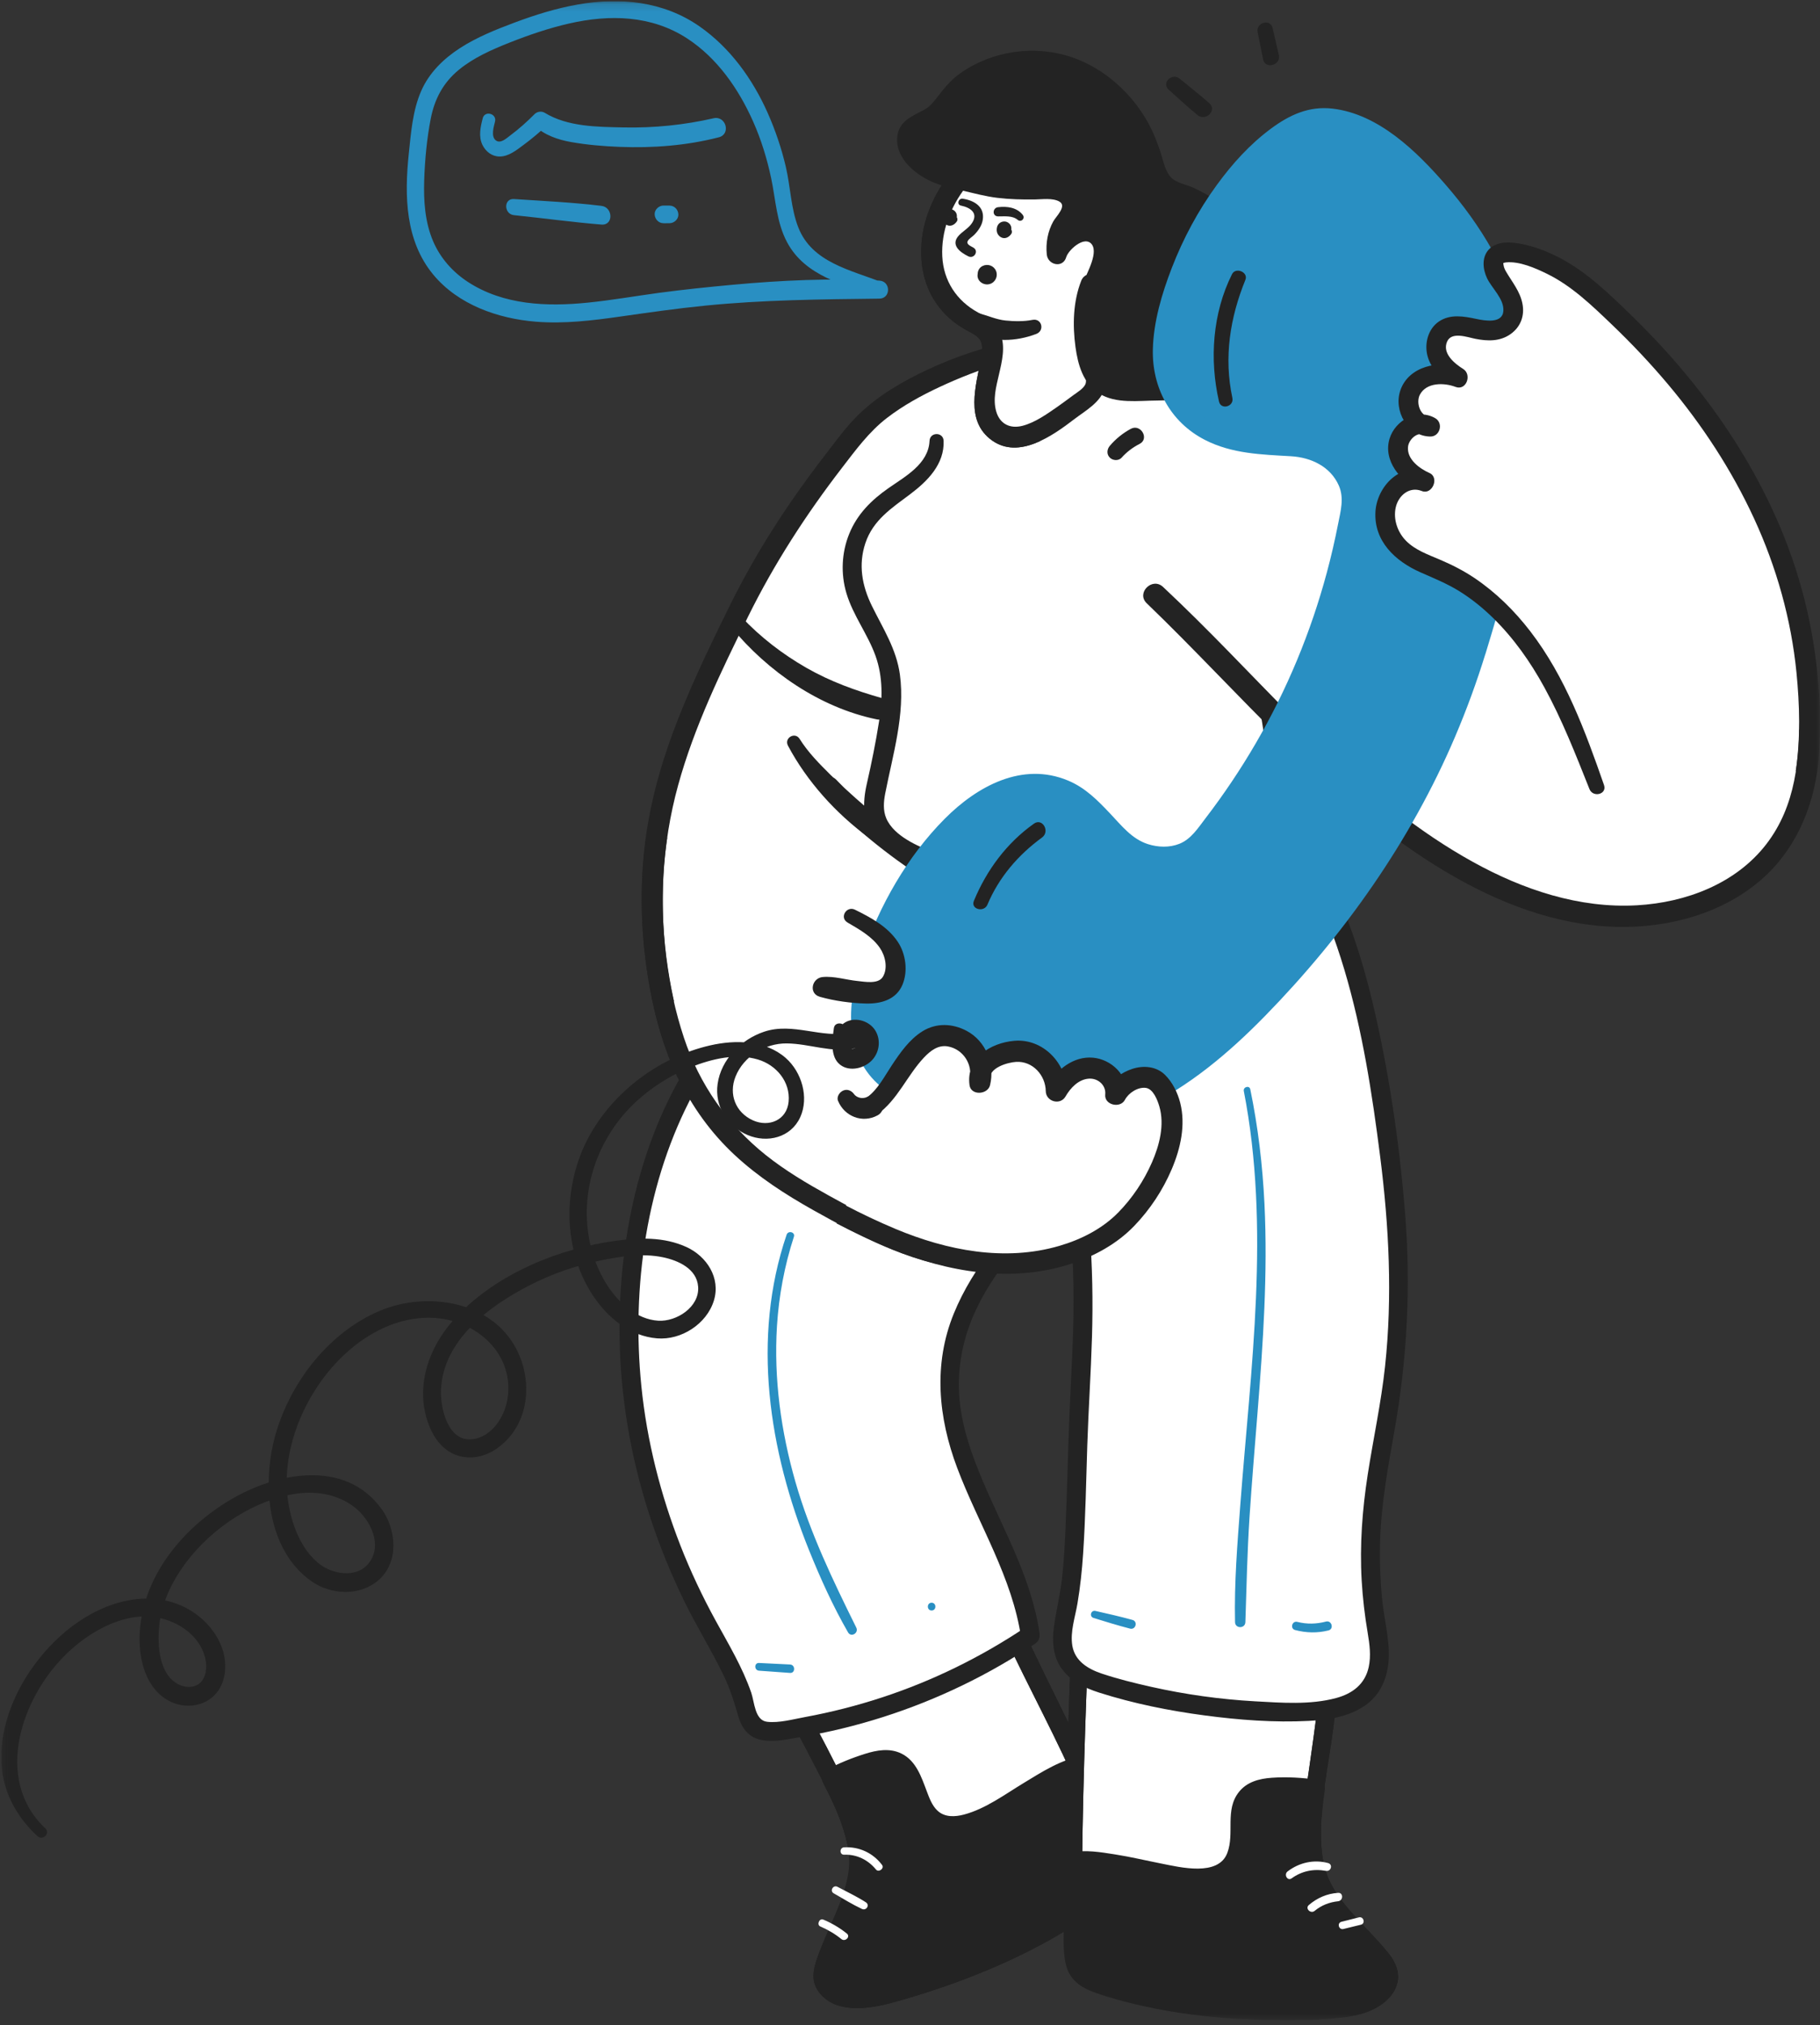 <svg width="231" height="257" viewBox="0 0 231 257" fill="none" xmlns="http://www.w3.org/2000/svg">
<rect x="0" y="0" width="231" height="257" fill="#333333" stroke="none"/>
<g clip-path="url(#clip0_799_1981)">
<mask id="mask0_799_1981" style="mask-type:luminance" maskUnits="userSpaceOnUse" x="0" y="0" width="231" height="257">
<path d="M230.99 0.149H0.168V256.377H230.99V0.149Z" fill="white"/>
</mask>
<g mask="url(#mask0_799_1981)">
<path d="M138.568 44.057C130.397 42.266 114.166 48.257 108.862 54.705C102.92 61.928 97.79 69.367 93.69 77.744C89.634 86.032 85.528 94.453 83.762 103.578C82.172 111.79 82.559 120.335 84.5 128.472C85.964 134.603 88.468 139.735 92.806 144.307C96.903 148.625 101.804 151.379 107.077 154.197C112.6 157.151 123.239 162.523 129.119 157.469C130.295 156.457 131.047 155.052 131.715 153.658C135.78 145.183 140.218 133.27 139.974 123.879C137.602 122.46 133.835 120.631 131.55 119.078C121.93 112.543 141.032 105.018 133.153 96.473" fill="white"/>
<path d="M138.817 43.15C135.542 42.363 132.072 42.692 128.794 43.296C124.951 44.003 121.273 45.251 117.738 46.902C114.577 48.377 111.432 50.201 108.928 52.655C107.375 54.173 106.077 55.988 104.754 57.701C103.221 59.687 101.736 61.709 100.316 63.778C97.479 67.918 94.907 72.239 92.684 76.735C90.337 81.482 88.027 86.261 86.083 91.189C84.171 96.038 82.684 101.047 81.972 106.217C81.239 111.555 81.277 116.952 81.996 122.292C82.646 127.126 83.76 131.937 85.829 136.374C87.724 140.439 90.494 144.109 93.837 147.101C97.42 150.307 101.601 152.71 105.817 154.979C109.098 156.74 112.438 158.439 115.986 159.601C119.48 160.745 123.566 161.5 127.112 160.141C131.455 158.477 133.062 154.075 134.774 150.124C136.64 145.814 138.282 141.393 139.493 136.851C140.088 134.615 140.575 132.35 140.897 130.057C141.054 128.954 141.178 127.846 141.251 126.732C141.313 125.785 141.627 124.051 141.129 123.198C140.697 122.459 139.38 121.985 138.652 121.586C137.619 121.019 136.581 120.466 135.55 119.897C134.035 119.058 132.34 118.244 131.117 116.989C130.779 116.644 130.522 116.313 130.317 115.849C130.203 115.593 130.112 115.174 130.12 114.821C130.136 114.014 130.428 113.198 130.852 112.383C132.992 108.281 137.559 104.286 136.18 99.18C135.807 97.797 134.998 96.626 134.046 95.574C132.951 94.361 131.161 96.157 132.25 97.365C133.673 98.941 134.084 100.715 133.503 102.603C132.921 104.491 131.621 106.247 130.477 107.919C129.349 109.564 128.107 111.296 127.623 113.262C127.107 115.358 127.71 117.357 129.211 118.897C130.452 120.167 132.097 121.052 133.633 121.912C135.512 122.967 137.438 123.94 139.293 125.04C139.072 124.655 138.849 124.269 138.628 123.884C138.771 130.675 136.816 137.431 134.484 143.751C133.343 146.844 132.05 149.884 130.631 152.861C129.936 154.32 129.187 155.831 127.848 156.81C126.826 157.557 125.6 157.994 124.348 158.164C121.59 158.542 118.731 157.816 116.14 156.931C113.563 156.05 111.099 154.871 108.692 153.608C102.686 150.456 96.709 147.092 92.303 141.817C87.811 136.436 85.813 129.712 84.774 122.899C83.59 115.145 83.992 107.183 86.077 99.618C88.13 92.168 91.53 85.183 94.935 78.272C98.237 71.57 102.31 65.278 106.869 59.363C108.603 57.114 110.293 54.794 112.562 53.046C114.631 51.452 116.96 50.176 119.321 49.078C124.183 46.818 129.727 44.941 135.131 44.779C136.194 44.747 137.264 44.779 138.314 44.971C139.488 45.184 140.007 43.45 138.815 43.161L138.817 43.15Z" fill="#232323"/>
<path d="M112.709 162.859C110.356 160.556 107.692 158.573 104.844 156.92C99.338 153.724 93.129 151.752 86.808 151.008C86.227 150.94 85.627 150.87 85.032 150.781C82.911 158.633 82.181 166.913 83.266 175.546C85.446 192.9 95.901 206.583 103.611 221.826C105.81 226.169 109.296 232.119 109.028 237.168C108.825 240.995 105.969 245.54 104.753 249.216C104.553 249.817 104.353 250.449 104.455 251.074C104.598 251.94 105.307 252.617 106.091 253.019C108.244 254.127 110.848 253.564 113.18 252.908C122.618 250.262 131.859 246.473 139.653 240.545C140.43 239.954 141.225 239.296 141.555 238.381C141.944 237.3 141.601 236.108 141.247 235.016C137.59 223.744 131.435 213.824 126.799 203.103C122.396 192.921 117.68 181.941 115.819 170.97C115.635 169.89 115.481 168.771 115.741 167.709C115.83 167.344 115.968 166.997 116.13 166.662C114.748 165.327 113.393 163.533 112.709 162.862V162.859Z" fill="white"/>
<path d="M113.558 162.01C109.82 158.385 105.404 155.518 100.62 153.465C98.202 152.427 95.712 151.577 93.156 150.946C90.579 150.307 87.974 150.002 85.351 149.625C84.71 149.533 84.055 149.773 83.871 150.463C81.792 158.25 81.067 166.371 81.927 174.39C82.698 181.583 84.877 188.436 87.861 195.007C90.855 201.598 94.557 207.831 98.1 214.135C99.83 217.212 101.48 220.327 103.1 223.461C104.709 226.577 106.413 229.703 107.324 233.106C107.735 234.644 107.99 236.267 107.757 237.858C107.506 239.563 106.843 241.219 106.167 242.792C105.488 244.369 104.744 245.918 104.103 247.514C103.473 249.081 102.746 250.896 103.73 252.477C105.724 255.676 110.313 254.942 113.339 254.109C116.942 253.116 120.498 251.94 123.968 250.554C127.475 249.151 130.899 247.544 134.163 245.642C135.773 244.706 137.339 243.698 138.853 242.616C140.151 241.691 141.744 240.723 142.48 239.253C143.364 237.484 142.707 235.574 142.117 233.826C141.495 231.987 140.808 230.172 140.067 228.378C138.582 224.775 136.914 221.255 135.188 217.76C131.702 210.704 128.279 203.667 125.231 196.406C122.075 188.887 119.129 181.208 117.463 173.206C117.076 171.353 116.347 169.082 117.169 167.261C117.39 166.77 117.388 166.209 116.98 165.807C115.762 164.607 114.756 163.224 113.558 162.007C112.471 160.904 110.77 162.601 111.857 163.704C113.055 164.92 114.061 166.304 115.278 167.504C115.216 167.018 115.154 166.533 115.089 166.05C114.245 167.919 114.372 169.672 114.718 171.649C115.051 173.554 115.467 175.442 115.946 177.314C116.92 181.122 118.153 184.86 119.522 188.544C122.213 195.792 125.258 202.969 128.625 209.93C131.905 216.71 135.516 223.348 138.288 230.361C138.977 232.103 139.643 233.87 140.186 235.663C140.427 236.459 140.722 237.384 140.324 238.177C139.975 238.873 139.229 239.369 138.62 239.822C135.683 242.015 132.533 243.914 129.258 245.564C126.012 247.199 122.645 248.58 119.21 249.769C117.442 250.381 115.66 250.942 113.861 251.463C112.198 251.946 110.489 252.482 108.739 252.442C107.947 252.423 107.114 252.266 106.432 251.838C105.488 251.242 105.591 250.495 105.905 249.534C106.408 248 107.111 246.538 107.771 245.065C109.093 242.104 110.462 239.005 110.202 235.69C109.943 232.351 108.62 229.193 107.178 226.207C105.737 223.216 104.187 220.265 102.611 217.341C99.297 211.197 95.668 205.226 92.472 199.02C89.294 192.851 86.579 186.416 85.153 179.603C83.579 172.081 83.576 164.173 84.942 156.618C85.278 154.762 85.697 152.923 86.184 151.1C85.691 151.38 85.197 151.658 84.704 151.939C87.206 152.3 89.694 152.583 92.158 153.174C94.627 153.765 97.061 154.547 99.397 155.537C104.001 157.489 108.26 160.227 111.849 163.706C112.961 164.782 114.664 163.089 113.55 162.01H113.558Z" fill="#232323"/>
<path d="M113.558 162.01C109.82 158.385 105.404 155.518 100.62 153.465C98.202 152.427 95.712 151.577 93.156 150.946C90.579 150.307 87.974 150.002 85.351 149.625C84.71 149.533 84.055 149.773 83.871 150.463C81.792 158.25 81.067 166.371 81.927 174.39C82.698 181.583 84.877 188.436 87.861 195.007C90.855 201.598 94.557 207.831 98.1 214.135C99.83 217.212 101.48 220.327 103.1 223.461C104.709 226.577 106.413 229.703 107.324 233.106C107.735 234.644 107.99 236.267 107.757 237.858C107.506 239.563 106.843 241.219 106.167 242.792C105.488 244.369 104.744 245.918 104.103 247.514C103.473 249.081 102.746 250.896 103.73 252.477C105.724 255.676 110.313 254.942 113.339 254.109C116.942 253.116 120.498 251.94 123.968 250.554C127.475 249.151 130.899 247.544 134.163 245.642C135.773 244.706 137.339 243.698 138.853 242.616C140.151 241.691 141.744 240.723 142.48 239.253C143.364 237.484 142.707 235.574 142.117 233.826C141.495 231.987 140.808 230.172 140.067 228.378C138.582 224.775 136.914 221.255 135.188 217.76C131.702 210.704 128.279 203.667 125.231 196.406C122.075 188.887 119.129 181.208 117.463 173.206C117.076 171.353 116.347 169.082 117.169 167.261C117.39 166.77 117.388 166.209 116.98 165.807C115.762 164.607 114.756 163.224 113.558 162.007C112.471 160.904 110.77 162.601 111.857 163.704C113.055 164.92 114.061 166.304 115.278 167.504C115.216 167.018 115.154 166.533 115.089 166.05C114.245 167.919 114.372 169.672 114.718 171.649C115.051 173.554 115.467 175.442 115.946 177.314C116.92 181.122 118.153 184.86 119.522 188.544C122.213 195.792 125.258 202.969 128.625 209.93C131.905 216.71 135.516 223.348 138.288 230.361C138.977 232.103 139.643 233.87 140.186 235.663C140.427 236.459 140.722 237.384 140.324 238.177C139.975 238.873 139.229 239.369 138.62 239.822C135.683 242.015 132.533 243.914 129.258 245.564C126.012 247.199 122.645 248.58 119.21 249.769C117.442 250.381 115.66 250.942 113.861 251.463C112.198 251.946 110.489 252.482 108.739 252.442C107.947 252.423 107.114 252.266 106.432 251.838C105.488 251.242 105.591 250.495 105.905 249.534C106.408 248 107.111 246.538 107.771 245.065C109.093 242.104 110.462 239.005 110.202 235.69C109.943 232.351 108.62 229.193 107.178 226.207C105.737 223.216 104.187 220.265 102.611 217.341C99.297 211.197 95.668 205.226 92.472 199.02C89.294 192.851 86.579 186.416 85.153 179.603C83.579 172.081 83.576 164.173 84.942 156.618C85.278 154.762 85.697 152.923 86.184 151.1C85.691 151.38 85.197 151.658 84.704 151.939C87.206 152.3 89.694 152.583 92.158 153.174C94.627 153.765 97.061 154.547 99.397 155.537C104.001 157.489 108.26 160.227 111.849 163.706C112.961 164.782 114.664 163.089 113.55 162.01H113.558Z" fill="#232323"/>
<path d="M104.842 248.923C106.01 245.23 108.806 240.648 108.958 236.818C109.101 233.226 107.338 229.204 105.496 225.628C106.865 224.883 108.33 224.306 109.743 223.837C110.995 223.421 112.371 223.006 113.605 223.478C116.49 224.578 116.057 229.196 118.572 230.984C120.344 232.244 122.813 231.575 124.768 230.626C128.836 228.654 132.414 225.679 136.692 224.22C136.96 224.128 137.236 224.044 137.515 224.031C138.767 227.424 139.983 230.825 141.141 234.237C141.509 235.324 141.868 236.513 141.496 237.597C141.179 238.517 140.392 239.186 139.624 239.788C131.908 245.819 122.718 249.732 113.318 252.502C110.995 253.187 108.398 253.786 106.232 252.707C105.445 252.316 104.726 251.647 104.572 250.784C104.461 250.161 104.653 249.527 104.845 248.92L104.842 248.923Z" fill="#232323"/>
<path d="M106.002 249.24C107.265 245.359 109.585 241.777 110.085 237.669C110.623 233.257 108.489 228.842 106.534 225.02C106.391 225.567 106.248 226.115 106.102 226.662C107.759 225.781 109.612 224.966 111.462 224.583C113.03 224.257 113.936 224.826 114.604 226.188C115.711 228.437 116.081 231.218 118.62 232.388C121.796 233.851 125.357 231.793 128.056 230.209C129.619 229.292 131.142 228.305 132.716 227.407C133.498 226.959 134.293 226.533 135.109 226.15C135.837 225.81 136.708 225.335 137.514 225.233L136.354 224.351C137.676 227.941 139.12 231.547 140.194 235.221C140.413 235.97 140.616 236.793 140.21 237.515C139.826 238.203 139.072 238.708 138.46 239.177C137.075 240.237 135.634 241.229 134.16 242.16C128.221 245.909 121.698 248.633 115.007 250.732C113.196 251.301 111.3 251.997 109.385 252.086C108.519 252.126 107.627 252.05 106.837 251.667C105.702 251.117 105.653 250.37 106.002 249.237C106.456 247.757 104.136 247.126 103.681 248.598C103.054 250.632 103.454 252.455 105.363 253.598C107.016 254.589 109.017 254.607 110.861 254.319C112.833 254.009 114.756 253.34 116.649 252.725C118.65 252.075 120.635 251.371 122.593 250.597C126.434 249.081 130.182 247.328 133.736 245.229C135.488 244.194 137.194 243.08 138.836 241.874C140.278 240.817 142.065 239.7 142.655 237.912C143.391 235.676 142.02 233.065 141.294 230.991C140.443 228.556 139.566 226.128 138.674 223.706C138.509 223.259 138.057 222.757 137.514 222.825C134.809 223.167 132.184 224.89 129.895 226.277C127.521 227.717 125.079 229.535 122.363 230.258C121.22 230.562 119.916 230.633 118.994 229.772C118.307 229.133 117.958 228.176 117.634 227.318C116.952 225.511 116.281 223.442 114.415 222.522C112.928 221.791 111.281 222.082 109.766 222.563C108.087 223.092 106.442 223.76 104.888 224.588C104.293 224.907 104.168 225.67 104.455 226.231C106.234 229.707 108.354 233.899 107.63 237.928C106.956 241.68 104.85 245.003 103.681 248.601C103.203 250.074 105.526 250.705 106.002 249.24Z" fill="#232323"/>
<path d="M149.847 112.604C148.638 110.387 146.685 108.669 144.662 107.148C139.797 103.488 133.672 99.868 127.611 98.698C122.548 97.719 118.056 101.734 114.291 104.62C104.225 112.34 97.721 122.767 90.341 132.768C83.044 142.656 79.894 156.335 79.831 168.413C79.766 181.473 83.369 194.454 89.605 205.936C91.522 209.464 93.707 212.921 94.684 216.813C94.882 217.601 95.054 218.448 95.633 219.017C96.472 219.839 97.818 219.766 98.987 219.607C110.318 218.076 121.282 213.911 130.761 207.535C129.201 196.307 120.371 186.689 120.484 175.356C120.59 164.613 128.582 156.686 135.691 149.595C138.085 147.117 141.125 145.267 143.153 142.526C147.859 136.166 151.318 128.369 151.44 120.372C151.48 117.699 151.126 114.953 149.844 112.607L149.847 112.604Z" fill="white"/>
<path d="M150.888 111.997C149.184 108.982 146.39 106.862 143.608 104.896C140.63 102.792 137.474 100.923 134.112 99.499C131.013 98.183 127.527 96.918 124.122 97.54C121.007 98.11 118.294 100.033 115.836 101.918C113.118 104.003 110.446 106.118 107.993 108.513C105.486 110.959 103.176 113.597 100.988 116.329C96.669 121.723 92.615 127.393 88.664 133.059C81.089 143.923 78.238 158.048 78.674 171.107C78.917 178.452 80.277 185.764 82.587 192.736C83.75 196.25 85.154 199.686 86.768 203.02C88.35 206.289 90.287 209.367 91.86 212.638C92.655 214.291 93.191 215.969 93.686 217.73C94.124 219.3 95.049 220.527 96.734 220.819C98.419 221.11 100.131 220.673 101.74 220.4C103.465 220.109 105.18 219.756 106.881 219.343C113.891 217.644 120.676 214.936 126.926 211.346C128.444 210.475 129.926 209.547 131.381 208.576C131.876 208.245 132.016 207.783 131.935 207.22C130.94 200.358 127.432 194.273 124.755 187.976C123.424 184.844 122.245 181.553 121.847 178.158C121.458 174.821 121.864 171.488 123 168.329C125.239 162.107 129.955 157.091 134.531 152.47C135.748 151.24 136.952 149.986 138.256 148.845C139.591 147.675 141.003 146.588 142.271 145.345C144.857 142.812 146.82 139.492 148.441 136.285C150.323 132.563 151.723 128.574 152.313 124.439C152.911 120.267 152.898 115.817 150.893 111.997C150.174 110.627 148.097 111.841 148.813 113.208C150.569 116.553 150.49 120.666 149.914 124.307C149.33 127.999 148.108 131.576 146.437 134.918C144.843 138.1 142.926 141.401 140.327 143.875C138.996 145.137 137.539 146.253 136.173 147.478C134.934 148.589 133.78 149.803 132.611 150.987C128.03 155.623 123.535 160.602 121.05 166.709C118.435 173.138 119.086 179.887 121.488 186.266C124.195 193.459 128.49 200.137 129.609 207.853L130.164 206.496C124.527 210.267 118.408 213.28 111.96 215.394C108.747 216.449 105.461 217.285 102.132 217.897C100.629 218.173 98.895 218.661 97.362 218.488C95.796 218.31 95.763 215.996 95.352 214.801C94.238 211.565 92.461 208.628 90.825 205.639C89.148 202.575 87.65 199.411 86.376 196.158C83.845 189.683 82.106 182.862 81.408 175.941C80.137 163.356 82.017 149.833 88.083 138.607C89.589 135.821 91.452 133.31 93.302 130.75C95.228 128.086 97.124 125.399 99.076 122.754C102.973 117.473 107.141 112.351 112.079 107.997C114.405 105.945 116.893 103.957 119.476 102.234C121.98 100.564 124.744 99.299 127.806 99.957C131.202 100.688 134.407 102.101 137.423 103.804C140.341 105.449 143.24 107.336 145.752 109.557C146.961 110.624 148.021 111.8 148.817 113.208C149.576 114.554 151.659 113.346 150.896 111.997H150.888Z" fill="#232323"/>
<path d="M131.496 118.94C129.481 128.606 133.408 138.372 135.496 148.026C137.93 159.292 137.863 170.927 137.754 182.449C137.554 203.937 135.929 225.66 136.278 247.07C136.297 248.219 136.359 249.456 137.075 250.355C137.684 251.115 138.649 251.482 139.574 251.79C148.872 254.888 158.846 255.495 168.634 254.956C171.051 254.824 173.699 254.517 175.378 252.774C175.987 252.14 176.442 251.272 176.296 250.406C176.19 249.78 175.795 249.249 175.411 248.742C173.066 245.657 168.891 242.277 167.46 238.719C165.572 234.029 166.944 227.275 167.614 222.455C170.584 201.148 172.044 179.631 171.979 158.118C171.92 138.664 170.14 117.885 158.176 102.52" fill="white"/>
<path d="M130.721 118.726C128.438 130.016 133.412 140.891 135.237 151.863C137.149 163.366 136.865 175.155 136.644 186.775C136.416 198.617 135.851 210.45 135.478 222.287C135.292 228.194 135.154 234.101 135.137 240.008C135.129 242.753 134.956 245.602 135.245 248.336C135.364 249.445 135.692 250.532 136.492 251.346C137.333 252.204 138.523 252.6 139.638 252.967C144.914 254.696 150.437 255.624 155.964 256.02C158.818 256.226 161.679 256.285 164.54 256.231C167.007 256.185 169.568 256.198 171.993 255.697C174.168 255.247 176.688 253.987 177.33 251.673C177.959 249.388 175.904 247.457 174.509 245.917C172.878 244.118 171.088 242.413 169.711 240.404C168.448 238.562 167.856 236.555 167.712 234.336C167.393 229.457 168.521 224.529 169.168 219.714C169.957 213.827 170.633 207.925 171.193 202.011C172.324 190.051 172.983 178.049 173.17 166.042C173.47 146.493 173.257 125.221 163.139 107.8C161.949 105.753 160.611 103.824 159.164 101.953C158.282 100.812 156.305 101.941 157.198 103.099C169.005 118.364 170.612 138.566 170.741 157.152C170.901 179.743 169.397 202.404 166.112 224.758C165.457 229.2 164.659 234.131 166.155 238.495C167.65 242.859 171.417 245.623 174.176 249C175.001 250.011 175.596 250.864 174.584 251.98C173.84 252.8 172.751 253.21 171.696 253.461C169.281 254.036 166.641 253.96 164.172 254.003C158.69 254.097 153.179 253.779 147.783 252.765C145.168 252.274 142.58 251.624 140.051 250.791C139.01 250.448 137.966 250.1 137.59 248.973C137.193 247.786 137.368 246.346 137.355 245.116C137.287 239.35 137.355 233.58 137.496 227.814C137.766 216.365 138.307 204.923 138.61 193.477C138.907 182.278 139.232 170.955 138.236 159.782C137.742 154.223 136.768 148.772 135.37 143.372C133.977 137.994 132.336 132.6 131.889 127.038C131.678 124.395 131.762 121.76 132.281 119.157C132.482 118.151 130.935 117.717 130.732 118.731L130.721 118.726Z" fill="#232323"/>
<path d="M130.721 118.726C128.438 130.016 133.412 140.891 135.237 151.863C137.149 163.366 136.865 175.155 136.644 186.775C136.416 198.617 135.851 210.45 135.478 222.287C135.292 228.194 135.154 234.101 135.137 240.008C135.129 242.753 134.956 245.602 135.245 248.336C135.364 249.445 135.692 250.532 136.492 251.346C137.333 252.204 138.523 252.6 139.638 252.967C144.914 254.696 150.437 255.624 155.964 256.02C158.818 256.226 161.679 256.285 164.54 256.231C167.007 256.185 169.568 256.198 171.993 255.697C174.168 255.247 176.688 253.987 177.33 251.673C177.959 249.388 175.904 247.457 174.509 245.917C172.878 244.118 171.088 242.413 169.711 240.404C168.448 238.562 167.856 236.555 167.712 234.336C167.393 229.457 168.521 224.529 169.168 219.714C169.957 213.827 170.633 207.925 171.193 202.011C172.324 190.051 172.983 178.049 173.17 166.042C173.47 146.493 173.257 125.221 163.139 107.8C161.949 105.753 160.611 103.824 159.164 101.953C158.282 100.812 156.305 101.941 157.198 103.099C169.005 118.364 170.612 138.566 170.741 157.152C170.901 179.743 169.397 202.404 166.112 224.758C165.457 229.2 164.659 234.131 166.155 238.495C167.65 242.859 171.417 245.623 174.176 249C175.001 250.011 175.596 250.864 174.584 251.98C173.84 252.8 172.751 253.21 171.696 253.461C169.281 254.036 166.641 253.96 164.172 254.003C158.69 254.097 153.179 253.779 147.783 252.765C145.168 252.274 142.58 251.624 140.051 250.791C139.01 250.448 137.966 250.1 137.59 248.973C137.193 247.786 137.368 246.346 137.355 245.116C137.287 239.35 137.355 233.58 137.496 227.814C137.766 216.365 138.307 204.923 138.61 193.477C138.907 182.278 139.232 170.955 138.236 159.782C137.742 154.223 136.768 148.772 135.37 143.372C133.977 137.994 132.336 132.6 131.889 127.038C131.678 124.395 131.762 121.76 132.281 119.157C132.482 118.151 130.935 117.717 130.732 118.731L130.721 118.726Z" fill="#232323"/>
<path d="M131.928 110.781C128.726 122.179 133.11 133.874 135.495 144.913C137.618 154.739 137.75 164.875 137.167 174.873C136.758 181.85 136.709 188.844 136.352 195.824C136.185 199.093 135.863 202.198 135.187 205.308C134.638 207.832 134.494 210.346 136.787 212.161C137.85 213.005 139.176 213.439 140.479 213.825C148.365 216.161 156.603 217.302 164.827 217.213C171.829 217.137 176.208 215.074 174.82 207.263C173.923 202.203 173.709 197.019 174.187 191.902C174.647 186.989 175.743 182.155 176.492 177.276C178.652 163.2 177.114 149.938 174.761 136.053C172.608 123.35 169.038 110.9 160.5 100.88" fill="white"/>
<path d="M130.769 110.463C128.335 119.355 130.252 128.472 132.41 137.208C133.503 141.631 134.636 146.041 135.293 150.553C135.974 155.219 136.237 159.945 136.261 164.654C136.286 169.387 135.966 174.099 135.766 178.825C135.561 183.698 135.466 188.577 135.26 193.454C135.163 195.727 135.052 198.001 134.798 200.261C134.565 202.343 134.054 204.369 133.768 206.44C133.53 208.177 133.619 210.014 134.603 211.527C135.734 213.267 137.583 214.17 139.506 214.785C143.863 216.174 148.399 217.086 152.929 217.685C157.275 218.262 161.737 218.602 166.124 218.375C168.779 218.238 171.644 217.793 173.75 216.045C175.771 214.373 176.401 211.73 176.258 209.208C176.139 207.085 175.627 204.992 175.419 202.875C175.187 200.509 175.1 198.128 175.162 195.751C175.284 190.986 176.141 186.314 176.974 181.632C178.621 172.37 179.091 163.135 178.321 153.757C177.591 144.862 176.276 135.87 174.205 127.185C172.333 119.342 169.521 111.615 165.012 104.875C163.887 103.191 162.66 101.581 161.35 100.036C160.35 98.855 158.654 100.559 159.649 101.732C170.216 114.22 173.172 131.023 175.173 146.756C176.295 155.586 176.749 164.521 175.795 173.39C175.297 178.012 174.302 182.554 173.591 187.145C172.904 191.596 172.568 196.07 172.828 200.571C172.958 202.796 173.22 205.011 173.591 207.206C173.829 208.622 174.031 210.114 173.723 211.538C173.25 213.714 171.663 214.917 169.574 215.478C166.302 216.358 162.662 216.077 159.322 215.891C154.879 215.643 150.462 215.028 146.122 214.055C144.006 213.579 141.876 213.056 139.817 212.366C138.081 211.783 136.429 210.777 136.104 208.841C135.807 207.061 136.464 205.21 136.756 203.474C137.107 201.375 137.335 199.258 137.475 197.135C137.778 192.555 137.854 187.96 138.003 183.372C138.152 178.803 138.463 174.242 138.598 169.673C138.863 160.716 138.311 151.759 136.297 143.006C134.357 134.583 131.558 126.109 132.056 117.357C132.175 115.234 132.524 113.152 133.086 111.102C133.494 109.61 131.174 108.974 130.765 110.463H130.769Z" fill="#232323"/>
<path d="M118.876 55.943C118.94 57.914 117.618 59.649 116.074 60.925C114.53 62.198 112.71 63.174 111.273 64.557C108.693 67.044 107.587 70.815 108.415 74.3C108.993 76.733 110.416 78.927 111.568 81.193C114.297 86.561 112.834 91.183 111.96 96.637C111.406 100.086 109.567 103.199 112.674 106.303C114.424 108.052 116.874 108.995 119.281 109.723C126.191 111.814 133.507 112.529 140.619 111.876C146.953 111.296 158.869 111.104 161.565 104.286C161.99 103.21 162.076 102.034 162.117 100.874C162.639 85.476 154.469 70.742 152.24 55.611" fill="white"/>
<path d="M117.98 55.943C117.849 58.865 114.91 60.451 112.79 61.929C110.596 63.458 108.801 65.235 107.783 67.746C106.818 70.133 106.696 72.806 107.429 75.274C108.273 78.111 110.142 80.474 111.129 83.241C112.086 85.922 112.013 88.733 111.578 91.51C111.158 94.184 110.623 96.824 110.02 99.462C109.458 101.924 109.449 104.338 111.064 106.423C112.773 108.632 115.394 109.832 117.985 110.69C128.14 114.051 139.036 113.854 149.51 112.3C153.348 111.731 157.499 110.727 160.45 108.057C164.339 104.541 163.639 98.572 163.087 93.86C161.529 80.606 155.433 68.431 153.397 55.286C153.162 53.759 150.855 54.414 151.076 55.924C152.71 67.142 157.329 77.588 159.633 88.646C160.209 91.402 160.626 94.191 160.78 97.005C160.913 99.41 161.237 102.415 159.993 104.581C158.27 107.583 154.433 108.691 151.263 109.347C147.755 110.072 144.177 110.256 140.618 110.563C134.563 111.086 128.47 110.69 122.561 109.252C120.013 108.632 117.352 107.947 115.107 106.555C114.044 105.897 112.976 105.007 112.481 103.826C112.065 102.83 112.151 101.725 112.354 100.692C113.309 95.791 114.901 90.637 114.218 85.601C113.777 82.354 112.078 79.767 110.664 76.889C109.414 74.349 108.92 71.673 109.834 68.933C110.82 65.969 113.192 64.466 115.562 62.681C117.747 61.033 119.88 58.884 119.767 55.943C119.724 54.797 118.031 54.797 117.98 55.943Z" fill="#232323"/>
<path d="M130.81 136.277C129.728 134.602 128.614 132.884 127.962 130.988C127.265 128.965 127.04 126.859 126.929 124.733C126.694 120.248 126.797 115.722 126.402 111.248C126.288 109.975 124.403 109.929 124.379 111.248C124.333 113.692 124.506 116.146 124.59 118.586C124.674 120.936 124.703 123.293 124.876 125.635C125.031 127.741 125.339 129.89 126.153 131.854C126.978 133.847 128.292 135.511 129.628 137.186C130.161 137.852 131.267 136.987 130.81 136.277Z" fill="#232323"/>
<path d="M175.412 248.745C173.068 245.659 168.892 242.28 167.461 238.722C166.117 235.386 166.423 231.008 166.953 227.022C165.414 226.779 163.838 226.726 162.35 226.758C161.03 226.785 159.594 226.855 158.593 227.713C156.246 229.717 158.206 233.922 156.44 236.449C155.197 238.229 152.646 238.423 150.483 238.186C145.988 237.692 141.615 236.088 137.093 236.147C136.812 236.149 136.519 236.163 136.255 236.244C136.217 239.861 136.217 243.472 136.276 247.073C136.295 248.222 136.357 249.46 137.074 250.358C137.683 251.119 138.648 251.485 139.573 251.793C148.871 254.892 158.845 255.498 168.632 254.959C171.05 254.827 173.698 254.52 175.377 252.777C175.986 252.143 176.44 251.275 176.294 250.409C176.189 249.783 175.794 249.252 175.41 248.745H175.412Z" fill="#232323"/>
<path d="M176.451 248.138C174.109 245.103 170.935 242.625 169.05 239.251C167.029 235.634 167.643 230.943 168.157 227.019C168.217 226.555 167.743 225.932 167.273 225.862C165.344 225.576 163.376 225.455 161.426 225.59C159.846 225.7 158.277 226.1 157.253 227.389C155.422 229.689 156.728 232.61 155.773 235.135C154.627 238.166 149.759 236.942 147.452 236.489C145.478 236.101 143.517 235.629 141.526 235.318C139.736 235.038 137.729 234.69 135.936 235.083C135.419 235.197 135.057 235.733 135.052 236.241C135.03 238.563 135.019 240.885 135.03 243.208C135.041 245.179 134.836 247.342 135.282 249.279C135.731 251.221 137.191 252.218 138.973 252.852C140.928 253.546 142.954 254.08 144.977 254.535C149.193 255.482 153.507 256.008 157.82 256.221C161.996 256.426 166.313 256.499 170.472 256.005C172.479 255.768 174.494 255.239 176.013 253.834C177.807 252.178 177.869 250.029 176.449 248.138C175.532 246.916 173.441 248.111 174.369 249.349C174.842 249.977 175.329 250.573 174.932 251.369C174.572 252.089 173.793 252.602 173.082 252.928C171.751 253.537 170.226 253.661 168.782 253.748C165.133 253.963 161.469 254.001 157.818 253.821C154.086 253.637 150.364 253.211 146.702 252.456C144.945 252.092 143.203 251.655 141.483 251.14C140.096 250.722 138.067 250.406 137.637 248.793C137.408 247.933 137.47 246.989 137.459 246.107C137.445 245.012 137.434 243.917 137.429 242.822C137.421 240.629 137.429 238.433 137.451 236.241C137.156 236.626 136.861 237.012 136.566 237.398C137.434 237.206 138.456 237.357 139.336 237.441C140.352 237.535 141.359 237.702 142.359 237.894C144.215 238.247 146.054 238.687 147.914 239.016C150.754 239.515 154.281 240.044 156.658 237.975C158.905 236.019 158.237 233.074 158.559 230.469C158.729 229.085 159.405 228.281 160.812 228.052C162.67 227.75 164.771 227.904 166.621 228.179C166.326 227.794 166.032 227.407 165.737 227.022C165.182 231.262 164.742 235.993 166.694 239.96C168.495 243.623 171.905 246.166 174.361 249.349C174.761 249.866 175.392 250.128 176.008 249.78C176.519 249.492 176.836 248.65 176.441 248.138H176.451Z" fill="#232323"/>
<path d="M126.504 15.725C125.27 15.124 123.867 14.873 122.501 15.008C121.333 15.124 120.159 15.544 119.329 16.375C118.498 17.206 118.079 18.487 118.46 19.596C118.658 20.167 119.045 20.655 119.48 21.076C120.851 22.401 122.766 23.123 124.675 23.118C126.582 23.11 128.467 22.387 129.938 21.176" fill="#232323"/>
<path d="M127.039 14.812C124.792 13.747 122.047 13.455 119.778 14.65C117.655 15.767 116.427 18.391 117.598 20.619C118.707 22.731 121.268 24.009 123.551 24.308C126.18 24.656 128.832 23.791 130.785 22.024C131.783 21.12 130.461 19.357 129.327 20.139C126.628 22 122.942 22.677 120.343 20.214C119.086 19.025 119.394 17.42 120.927 16.605C122.458 15.791 124.427 15.956 125.968 16.64C127.199 17.188 128.286 15.4 127.042 14.812H127.039Z" fill="#232323"/>
<path d="M142.262 28.692C141.7 31.567 140.945 34.388 139.948 37.144C139.115 39.445 138.373 41.576 138.487 44.06C138.525 44.893 138.622 45.724 138.744 46.549C138.877 47.45 139.336 48.586 138.814 49.408C138.211 50.36 136.869 51.196 135.991 51.881C134.949 52.69 133.859 53.432 132.726 54.107C131.861 54.619 130.958 55.097 129.976 55.328C128.994 55.561 127.921 55.523 127.031 55.051C125.473 54.22 124.856 52.259 124.937 50.501C125.016 48.742 125.63 47.051 125.889 45.309C126.006 44.521 126.049 43.696 125.789 42.943C125.238 41.333 123.169 40.858 121.938 39.882C120.58 38.806 119.504 37.357 118.904 35.731C117.573 32.122 118.376 27.961 120.386 24.678C121.208 23.335 122.212 22.124 123.339 21.026C127.123 17.339 132.821 16.325 137.578 18.637C140.767 20.185 143.352 23.125 142.262 28.694V28.692Z" fill="white"/>
<path d="M141.338 28.437C140.502 32.071 139.188 35.501 138.06 39.043C137.525 40.726 137.2 42.471 137.287 44.24C137.328 45.062 137.425 45.883 137.544 46.697C137.633 47.304 138.02 48.205 137.747 48.787C137.492 49.329 136.727 49.785 136.262 50.125C135.572 50.629 134.891 51.147 134.187 51.636C132.854 52.558 131.377 53.618 129.787 54.031C128.197 54.443 126.912 53.793 126.453 52.245C125.988 50.673 126.436 49.06 126.793 47.514C127.178 45.858 127.635 44.005 126.983 42.355C126.464 41.044 125.301 40.289 124.111 39.639C121.414 38.163 119.751 35.639 119.597 32.534C119.289 26.323 124.246 19.882 130.444 18.863C133.281 18.396 136.481 19.084 138.739 20.91C141.03 22.763 141.509 25.565 141.008 28.348C140.716 29.975 143.201 30.679 143.509 29.036C144.104 25.875 143.818 22.666 141.703 20.114C139.829 17.857 136.835 16.578 133.979 16.201C126.504 15.216 119.756 20.705 117.585 27.636C116.479 31.164 116.649 35.302 118.788 38.422C119.802 39.903 121.074 41.025 122.642 41.885C123.194 42.187 123.84 42.471 124.259 42.959C124.841 43.639 124.651 44.709 124.506 45.516C123.883 48.93 122.442 53.405 125.904 55.883C129.328 58.332 133.609 55.293 136.343 53.197C137.698 52.159 139.799 51.01 140.202 49.211C140.419 48.253 140.11 47.304 139.94 46.368C139.74 45.259 139.637 44.094 139.691 42.967C139.807 40.604 140.759 38.409 141.476 36.186C142.238 33.818 142.769 31.399 143.18 28.95C143.38 27.761 141.611 27.221 141.33 28.44L141.338 28.437Z" fill="#232323"/>
<path d="M128.701 51.549C132.795 48.405 136.522 46.166 141.793 46.269C147.23 46.374 152.646 46.479 158.069 46.943C168.849 47.862 179.585 49.85 189.759 53.575C199.144 57.011 208.034 61.995 215.573 68.571C219.314 71.832 222.719 75.486 225.632 79.505C226.938 81.307 228.49 83.233 229.101 85.345C229.877 88.022 229.658 91.456 229.62 94.218C229.488 104.022 224.504 111.919 214.816 114.935C199.198 119.795 183.896 110.611 172.332 100.761C163.175 92.964 155.302 83.788 146.578 75.513" fill="white"/>
<path d="M129.185 52.377C131.946 50.381 134.878 48.482 138.256 47.754C140.084 47.36 141.926 47.455 143.781 47.506C146.031 47.568 148.281 47.625 150.531 47.716C158.847 48.048 167.145 48.965 175.285 50.724C190.633 54.041 205.442 60.59 216.899 71.499C219.69 74.156 222.248 77.042 224.517 80.152C225.618 81.657 226.854 83.167 227.576 84.905C228.274 86.585 228.352 88.467 228.374 90.261C228.438 96.222 227.957 102.236 224.176 107.134C220.301 112.151 213.964 114.527 207.774 114.878C200.437 115.296 193.31 112.893 186.963 109.384C173.135 101.742 162.928 89.511 151.859 78.569C150.463 77.188 149.052 75.823 147.619 74.48C146.245 73.191 144.181 75.238 145.544 76.549C157.414 87.966 168.054 100.988 182.168 109.812C188.694 113.893 196.034 117.038 203.798 117.553C210.746 118.014 218.224 116.261 223.554 111.619C228.187 107.585 230.513 101.651 230.881 95.62C230.989 93.843 231.005 92.044 230.981 90.263C230.956 88.357 230.848 86.342 230.202 84.53C229.523 82.628 228.333 81.013 227.148 79.4C225.964 77.787 224.769 76.214 223.473 74.704C212.82 62.27 197.841 54.171 182.184 49.844C173.803 47.528 165.149 46.209 156.484 45.588C151.927 45.262 147.356 45.157 142.788 45.1C139.018 45.054 135.635 45.796 132.371 47.719C130.829 48.628 129.412 49.753 128.025 50.875C127.186 51.551 128.304 53.016 129.188 52.377H129.185Z" fill="#232323"/>
<path d="M142.262 28.692C141.7 31.567 140.945 34.388 139.948 37.144C139.115 39.445 138.373 41.576 138.487 44.06C138.525 44.893 138.622 45.724 138.744 46.549C138.877 47.45 139.336 48.586 138.814 49.408C138.211 50.36 136.869 51.196 135.991 51.881C134.949 52.69 133.859 53.432 132.726 54.107C131.861 54.619 130.958 55.097 129.976 55.328C128.994 55.561 127.921 55.523 127.031 55.051C125.473 54.22 124.856 52.259 124.937 50.501C125.016 48.742 125.63 47.051 125.889 45.309C126.006 44.521 126.049 43.696 125.789 42.943C125.238 41.333 123.169 40.858 121.938 39.882C120.58 38.806 119.504 37.357 118.904 35.731C117.573 32.122 118.376 27.961 120.386 24.678C121.208 23.335 122.212 22.124 123.339 21.026C127.123 17.339 132.821 16.325 137.578 18.637C140.767 20.185 143.352 23.125 142.262 28.694V28.692Z" fill="white"/>
<path d="M141.338 28.437C140.502 32.071 139.188 35.501 138.06 39.043C137.525 40.726 137.2 42.471 137.287 44.24C137.328 45.062 137.425 45.883 137.544 46.697C137.633 47.304 138.02 48.205 137.747 48.787C137.492 49.329 136.727 49.785 136.262 50.125C135.572 50.629 134.891 51.147 134.187 51.636C132.854 52.558 131.377 53.618 129.787 54.031C128.197 54.443 126.912 53.793 126.453 52.245C125.988 50.673 126.436 49.06 126.793 47.514C127.178 45.858 127.635 44.005 126.983 42.355C126.464 41.044 125.301 40.289 124.111 39.639C121.414 38.163 119.751 35.639 119.597 32.534C119.289 26.323 124.246 19.882 130.444 18.863C133.281 18.396 136.481 19.084 138.739 20.91C141.03 22.763 141.509 25.565 141.008 28.348C140.716 29.975 143.201 30.679 143.509 29.036C144.104 25.875 143.818 22.666 141.703 20.114C139.829 17.857 136.835 16.578 133.979 16.201C126.504 15.216 119.756 20.705 117.585 27.636C116.479 31.164 116.649 35.302 118.788 38.422C119.802 39.903 121.074 41.025 122.642 41.885C123.194 42.187 123.84 42.471 124.259 42.959C124.841 43.639 124.651 44.709 124.506 45.516C123.883 48.93 122.442 53.405 125.904 55.883C129.328 58.332 133.609 55.293 136.343 53.197C137.698 52.159 139.799 51.01 140.202 49.211C140.419 48.253 140.11 47.304 139.94 46.368C139.74 45.259 139.637 44.094 139.691 42.967C139.807 40.604 140.759 38.409 141.476 36.186C142.238 33.818 142.769 31.399 143.18 28.95C143.38 27.761 141.611 27.221 141.33 28.44L141.338 28.437Z" fill="#232323"/>
<path d="M121.96 26.088C123.096 26.32 124.218 27 123.38 28.289C122.952 28.945 122.236 29.317 121.711 29.872C120.599 31.051 121.819 32.001 122.907 32.529C123.64 32.888 124.267 31.852 123.553 31.429C123.198 31.218 122.603 31.003 122.833 30.574C122.985 30.288 123.442 30.021 123.672 29.781C124.191 29.239 124.637 28.602 124.743 27.842C124.967 26.202 123.626 25.438 122.206 25.215C121.641 25.126 121.384 25.97 121.965 26.088H121.96Z" fill="#232323"/>
<path d="M127.634 28.64C127.22 28.646 126.852 29.039 126.968 29.46C127.077 29.854 127.517 30.018 127.869 29.83C128.458 29.509 128.553 28.7 128.007 28.287C127.701 28.055 127.293 28.049 126.966 28.244C126.606 28.457 126.487 28.864 126.508 29.258C126.533 29.692 126.849 30.094 127.282 30.197C127.715 30.299 128.134 30.018 128.361 29.668C128.615 29.279 128.196 28.775 127.766 28.896C127.679 28.921 127.596 28.945 127.509 28.975C127.474 28.985 127.441 28.999 127.409 29.015C127.331 29.05 127.315 29.056 127.358 29.037C127.325 28.972 127.704 29.15 127.606 29.05C127.463 28.907 127.606 29.126 127.655 29.163C127.674 29.177 127.655 29.207 127.653 29.137C127.653 29.123 127.655 29.004 127.653 29.002C127.674 29.015 127.606 29.139 127.585 29.155C127.49 29.223 127.347 29.155 127.355 29.037C127.355 28.996 127.379 28.964 127.393 28.926C127.385 28.945 127.371 28.972 127.358 28.988C127.441 28.888 127.355 28.996 127.347 28.996C127.325 29.015 127.328 29.015 127.353 28.996C127.504 28.867 127.685 28.923 127.899 29.163V29.42C127.874 29.455 127.85 29.49 127.828 29.525C127.874 29.492 127.917 29.457 127.961 29.422C128.274 29.163 128.01 28.643 127.639 28.646L127.634 28.64Z" fill="#232323"/>
<path d="M120.719 27.065C120.306 27.07 119.938 27.464 120.054 27.885C120.162 28.279 120.603 28.443 120.955 28.254C121.544 27.933 121.639 27.124 121.093 26.712C120.787 26.48 120.379 26.474 120.051 26.669C119.692 26.882 119.573 27.289 119.594 27.683C119.618 28.117 119.935 28.519 120.368 28.621C120.803 28.724 121.22 28.443 121.447 28.093C121.701 27.704 121.282 27.2 120.852 27.321C120.765 27.346 120.682 27.37 120.595 27.399C120.56 27.41 120.527 27.424 120.495 27.44C120.416 27.475 120.4 27.48 120.444 27.462C120.411 27.397 120.789 27.575 120.692 27.475C120.549 27.332 120.692 27.55 120.741 27.588C120.76 27.602 120.741 27.631 120.738 27.561C120.738 27.548 120.741 27.429 120.738 27.426C120.76 27.44 120.692 27.564 120.67 27.58C120.576 27.648 120.433 27.58 120.441 27.462C120.441 27.421 120.465 27.389 120.479 27.351C120.47 27.37 120.457 27.397 120.444 27.413C120.527 27.313 120.441 27.421 120.433 27.421C120.411 27.44 120.414 27.44 120.438 27.421C120.589 27.292 120.771 27.348 120.984 27.588V27.845C120.96 27.88 120.936 27.915 120.914 27.95C120.96 27.917 121.003 27.882 121.046 27.847C121.36 27.588 121.095 27.068 120.725 27.07L120.719 27.065Z" fill="#232323"/>
<path d="M131.042 40.591C129.977 40.809 128.698 40.782 127.618 40.672C126.475 40.553 125.466 40.084 124.371 39.787C123.002 39.417 122.35 41.227 123.443 41.98C125.769 43.579 129.055 43.328 131.532 42.373C132.632 41.95 132.224 40.348 131.04 40.593L131.042 40.591Z" fill="#232323"/>
<path d="M129.799 27.251C129.037 26.313 127.825 26.159 126.681 26.291C125.951 26.375 125.908 27.448 126.681 27.459C127.49 27.47 128.488 27.327 129.159 27.893C129.61 28.273 130.167 27.704 129.799 27.254V27.251Z" fill="#232323"/>
<path d="M125.304 34.972C125.304 34.972 125.231 34.848 125.261 34.913C125.234 34.824 125.296 34.991 125.261 34.913C125.28 34.981 125.261 34.856 125.261 34.843C125.261 34.894 125.242 34.916 125.267 34.854C125.291 34.792 125.283 34.813 125.261 34.862C125.318 34.732 125.223 34.905 125.269 34.851C125.323 34.789 125.191 34.91 125.258 34.865C125.31 34.83 125.155 34.883 125.261 34.867C125.15 34.883 125.234 34.873 125.234 34.873H125.28C125.196 34.859 125.18 34.859 125.226 34.87C125.307 34.897 125.131 34.811 125.202 34.856C125.264 34.897 125.123 34.767 125.199 34.856C125.169 34.821 125.142 34.767 125.174 34.838L125.145 34.765C125.158 34.824 125.161 34.824 125.153 34.765C125.148 34.714 125.148 34.706 125.15 34.743C125.15 34.759 125.15 34.776 125.15 34.789C125.129 34.873 125.207 34.627 125.15 34.767C125.166 34.727 125.218 34.66 125.164 34.73C125.185 34.703 125.253 34.635 125.188 34.692C125.35 34.552 125.164 34.676 125.274 34.633C125.38 34.592 125.283 34.622 125.258 34.63C125.172 34.651 125.434 34.622 125.304 34.616C125.342 34.616 125.458 34.665 125.374 34.624C125.239 34.56 125.488 34.7 125.415 34.651C125.342 34.603 125.531 34.759 125.467 34.695C125.426 34.654 125.445 34.678 125.518 34.765L125.559 34.867C125.526 34.767 125.567 34.919 125.567 34.943C125.567 35.002 125.518 35.107 125.567 34.997C125.605 34.91 125.502 35.145 125.545 35.062C125.583 34.989 125.421 35.199 125.521 35.102C125.502 35.121 125.383 35.199 125.469 35.151C125.445 35.164 125.307 35.199 125.404 35.185C125.488 35.172 125.58 35.132 125.65 35.086C126.026 34.848 126.14 34.293 125.794 33.969C125.407 33.605 124.842 33.691 124.471 34.023C124.217 34.252 124.071 34.6 124.068 34.943C124.06 35.741 124.898 36.259 125.629 36.041C126.335 35.83 126.702 35.048 126.416 34.371C126.132 33.702 125.361 33.435 124.709 33.753C123.993 34.104 123.892 35.088 124.436 35.633C124.628 35.825 124.947 35.844 125.158 35.676C125.356 35.52 125.461 35.194 125.299 34.97L125.304 34.972Z" fill="#232323"/>
<path d="M138.519 35.981C138.971 34.872 139.528 33.837 139.812 32.642C140.039 31.684 139.92 30.546 139.165 29.91C138.481 29.332 137.44 29.335 136.634 29.726C135.812 30.125 134.346 31.35 134.13 32.294C133.995 31.161 134.2 29.991 134.706 28.968C135.222 27.924 136.542 26.719 136.08 25.459C135.574 24.084 133.61 23.957 132.42 23.971C129.397 24.006 126.63 24.016 123.739 23.215C120.851 22.414 118.23 22.363 116.118 19.898C115.585 19.277 115.139 18.52 115.161 17.702C115.22 15.555 117.603 15.596 118.717 14.528C120.096 13.204 120.873 11.547 122.52 10.374C125.554 8.214 129.457 7.227 133.151 7.804C138.911 8.702 143.86 13.139 145.786 18.628C146.265 19.995 146.554 21.489 147.271 22.765C148.069 24.184 149.199 24.167 150.611 24.812C153.65 26.201 156.474 28.216 158.4 30.98C160.75 34.357 161.561 38.956 159.792 42.667C158.438 45.515 155.717 47.576 152.723 48.593C150.611 49.31 148.369 49.545 146.149 49.485C144.141 49.431 141.824 49.909 140.047 48.7C138.636 47.743 138.078 45.944 137.835 44.258C137.529 42.146 137.57 39.989 137.941 37.89C138.062 37.208 138.275 36.585 138.519 35.983V35.981Z" fill="#232323"/>
<path d="M139.384 36.486C140.445 34.166 142.565 30.217 139.26 28.594C136.856 27.412 133.665 29.656 132.918 31.965C133.74 32.076 134.565 32.186 135.387 32.3C135.303 31.169 135.495 30.145 136.098 29.176C136.672 28.259 137.388 27.391 137.472 26.266C137.629 24.178 135.814 23.011 133.962 22.754C131.774 22.45 129.521 22.73 127.317 22.533C125.113 22.336 122.811 21.719 120.656 21.125C119.766 20.88 118.906 20.567 118.152 20.028C117.497 19.561 116.402 18.62 116.459 17.711C116.494 17.131 116.997 16.926 117.467 16.697C118.173 16.357 118.887 16.087 119.493 15.572C121.17 14.137 122.043 12.117 123.972 10.914C125.832 9.752 127.999 9.04 130.192 8.907C134.351 8.657 138.365 10.485 141.21 13.46C142.573 14.884 143.695 16.573 144.406 18.415C145.188 20.438 145.345 23.019 147.073 24.54C147.76 25.144 148.615 25.411 149.456 25.721C150.435 26.083 151.368 26.587 152.26 27.121C154.196 28.278 156 29.767 157.293 31.628C159.73 35.132 160.417 40.013 157.75 43.593C156.352 45.47 154.237 46.77 152.017 47.444C149.385 48.245 146.678 48.156 143.96 48.207C142.792 48.229 141.475 48.231 140.536 47.425C139.733 46.735 139.389 45.629 139.187 44.628C138.651 41.985 138.806 38.848 139.798 36.337C140.426 34.748 137.851 34.055 137.232 35.63C136.196 38.26 136.123 41.289 136.507 44.059C136.818 46.298 137.472 48.647 139.506 49.931C141.637 51.274 144.493 50.834 146.883 50.826C149.615 50.818 152.328 50.333 154.8 49.148C159.21 47.037 162.21 42.764 162.002 37.802C161.788 32.715 158.759 28.429 154.643 25.619C153.661 24.947 152.62 24.359 151.541 23.855C150.678 23.45 149.374 23.24 148.682 22.566C147.879 21.783 147.622 20.287 147.281 19.267C146.894 18.107 146.462 16.977 145.891 15.893C143.836 11.985 140.228 8.67 136.004 7.249C131.312 5.668 125.924 6.431 121.878 9.301C120.913 9.986 120.148 10.822 119.417 11.742C118.784 12.538 118.184 13.474 117.264 13.954C115.688 14.779 114.033 15.408 113.873 17.46C113.659 20.179 116.353 22.304 118.628 23.207C119.782 23.666 120.996 23.906 122.2 24.192C123.669 24.54 125.091 24.923 126.595 25.106C128.152 25.295 129.721 25.328 131.29 25.314C132.22 25.306 133.653 25.079 134.494 25.6C135.422 26.174 134.037 27.461 133.689 28.087C132.98 29.362 132.713 30.854 132.861 32.297C132.999 33.645 134.908 34.069 135.33 32.631C135.587 31.752 137.467 30.026 138.416 30.84C139.579 31.838 137.94 34.662 137.54 35.717C137.142 36.766 138.9 37.516 139.37 36.486H139.384Z" fill="#232323"/>
<path d="M163.944 238.352C165.229 237.422 166.735 237.119 168.292 237.405C168.934 237.524 169.215 236.591 168.566 236.416C166.768 235.927 164.901 236.348 163.427 237.475C162.919 237.867 163.406 238.743 163.941 238.355L163.944 238.352Z" fill="white"/>
<path d="M166.867 242.476C167.713 241.775 168.738 241.376 169.831 241.263C170.504 241.195 170.526 240.146 169.831 240.195C168.436 240.289 167.186 240.831 166.126 241.737C165.609 242.177 166.353 242.903 166.867 242.476Z" fill="white"/>
<path d="M170.509 244.782C171.251 244.601 171.991 244.418 172.732 244.237C173.338 244.089 173.081 243.153 172.475 243.306C171.737 243.493 170.999 243.681 170.258 243.868C169.666 244.019 169.917 244.928 170.509 244.782Z" fill="white"/>
<path d="M107.134 235.354C108.748 235.3 110.166 235.999 111.185 237.237C111.532 237.657 112.284 237.088 111.951 236.649C110.799 235.13 109.049 234.313 107.137 234.418C106.537 234.45 106.528 235.376 107.137 235.357L107.134 235.354Z" fill="white"/>
<path d="M105.816 240.254C106.998 240.928 108.164 241.659 109.397 242.237C109.965 242.501 110.433 241.735 109.892 241.39C108.745 240.659 107.501 240.065 106.298 239.429C105.754 239.14 105.276 239.949 105.814 240.254H105.816Z" fill="white"/>
<path d="M104.119 244.462C105.078 244.874 105.974 245.4 106.785 246.058C107.277 246.46 107.983 245.756 107.485 245.36C106.563 244.626 105.576 244.041 104.489 243.587C103.991 243.38 103.621 244.248 104.119 244.462Z" fill="white"/>
<path d="M84.498 128.47C85.962 134.601 88.466 139.734 92.804 144.305C96.901 148.623 101.801 151.377 107.075 154.196C112.597 157.149 123.237 162.521 129.116 157.467C130.293 156.456 131.045 155.05 131.713 153.656C135.778 145.182 140.215 133.269 139.972 123.877C137.6 122.458 133.833 120.63 131.547 119.076C121.928 112.541 113.147 108.417 105.271 99.873" fill="white"/>
<path d="M81.963 106.436C81.13 112.747 81.338 119.169 82.495 125.478C83.964 133.486 87.171 140.9 93.216 146.537C96.229 149.347 99.696 151.586 103.279 153.593C106.205 155.23 109.17 156.837 112.256 158.159C118.008 160.627 126.586 163.095 131.162 157.172C132.392 155.581 133.18 153.668 134.005 151.848C134.805 150.078 135.568 148.288 136.282 146.48C137.812 142.602 139.135 138.632 140.062 134.564C140.511 132.595 140.86 130.602 141.087 128.593C141.193 127.668 141.266 126.743 141.301 125.812C141.334 124.946 141.58 123.603 140.923 122.926C140.355 122.341 139.365 121.974 138.656 121.586C137.767 121.098 136.871 120.62 135.979 120.132C134.278 119.199 132.655 118.19 131.043 117.117C124.209 112.569 116.956 108.621 110.69 103.275C109.105 101.924 107.598 100.486 106.167 98.973C105.04 97.781 103.279 99.561 104.372 100.764C108.188 104.958 112.62 108.446 117.345 111.569C122.029 114.665 126.797 117.68 131.549 120.674C134.056 122.255 136.747 123.519 139.297 125.03C139.076 124.645 138.853 124.258 138.632 123.873C138.764 130.111 137.096 136.296 135.062 142.149C134.043 145.083 132.879 147.969 131.597 150.801C130.443 153.355 129.377 156.233 126.675 157.504C124.52 158.515 121.948 158.372 119.671 157.908C117.032 157.371 114.495 156.4 112.061 155.27C109.716 154.181 107.436 152.948 105.175 151.699C102.411 150.17 99.668 148.546 97.194 146.572C92.34 142.696 88.767 137.594 86.814 131.705C84.618 125.079 83.823 117.877 84.207 110.924C84.294 109.368 84.454 107.828 84.683 106.299" fill="#232323"/>
<path d="M187.393 82.604C193.053 64.112 197.967 44.048 185.235 27.48C180.367 21.144 170.636 10.474 162.574 16.893C159.102 19.248 155.389 23.499 152.416 28.904C150.485 32.421 149.128 35.949 148.373 39.153C144.722 52.01 153.625 56.08 159.902 56.455L164.489 56.73C168.689 56.981 172.067 60.66 171.45 64.317C170.801 68.16 169.927 71.912 168.83 75.569C165.625 86.236 160.505 96.138 153.614 105.001C153.203 105.532 152.787 106.052 152.373 106.562C150.015 109.461 144.99 109.292 142.055 106.195L138.621 102.573C135.581 99.366 130.967 98.592 127.63 100.078C123.365 101.432 118.094 106.584 114.14 113.779C111.171 119.182 106.935 128.711 110.614 134.736C114.148 140.53 125.818 142.146 131.93 142.385C147.454 142.998 160.567 128.042 169.4 116.862C177.533 106.568 183.588 95.043 187.393 82.604Z" fill="#298FC2"/>
<path d="M188.554 82.924C192.629 69.593 196.613 55.068 193.157 41.148C191.491 34.441 187.983 28.62 183.477 23.434C179.805 19.207 174.975 14.46 169.122 13.783C166.139 13.438 163.681 14.576 161.339 16.305C158.642 18.293 156.39 20.796 154.426 23.493C152.073 26.722 150.167 30.276 148.728 33.998C147.473 37.243 146.41 40.817 146.324 44.315C146.202 49.178 148.539 53.563 152.92 55.816C156.368 57.59 160.1 57.674 163.881 57.898C166.396 58.049 168.871 59.2 169.931 61.625C170.626 63.219 170.155 64.856 169.836 66.486C169.428 68.565 168.952 70.631 168.4 72.678C166.366 80.249 163.343 87.526 159.397 94.303C157.471 97.613 155.332 100.804 153.001 103.843C152.065 105.062 151.176 106.489 149.686 107.077C148.414 107.579 146.989 107.525 145.702 107.118C143.657 106.47 142.335 104.749 140.917 103.252C139.319 101.564 137.769 99.976 135.568 99.053C129.746 96.612 124.007 99.781 119.915 103.892C115.163 108.666 111.617 114.915 109.451 121.267C107.558 126.823 106.817 133.851 111.904 137.962C116.229 141.455 122.219 142.609 127.606 143.243C130.305 143.561 133.047 143.758 135.755 143.426C138.935 143.038 141.972 142.094 144.872 140.745C150.848 137.962 156.011 133.577 160.584 128.9C170.596 118.659 179.075 106.67 184.686 93.484C186.155 90.031 187.445 86.512 188.548 82.927C189.005 81.447 186.682 80.815 186.228 82.288C184.029 89.43 181.082 96.318 177.398 102.824C173.941 108.927 169.828 114.572 165.352 119.967C161.274 124.881 156.893 129.628 151.846 133.574C147.089 137.293 141.44 140.441 135.333 141.077C132.764 141.344 130.162 141.147 127.604 140.845C124.904 140.527 122.211 140.004 119.617 139.192C117.202 138.434 114.706 137.39 112.859 135.613C110.874 133.701 110.276 131.025 110.401 128.349C110.544 125.229 111.558 122.143 112.772 119.284C114.038 116.304 115.593 113.407 117.413 110.729C119.233 108.051 121.429 105.44 124.033 103.431C125.967 101.936 128.434 100.631 130.925 100.558C133.632 100.482 136.084 101.664 137.929 103.595C139.022 104.739 140.087 105.909 141.193 107.04C143.184 109.076 146.043 110.147 148.885 109.739C152.228 109.259 153.945 106.592 155.816 104.078C160.236 98.142 163.903 91.685 166.764 84.864C168.241 81.344 169.496 77.733 170.518 74.056C171.067 72.079 171.548 70.084 171.965 68.074C172.316 66.37 172.873 64.514 172.682 62.763C172.354 59.759 170.109 57.291 167.364 56.177C165.471 55.411 163.343 55.465 161.331 55.346C157.98 55.147 154.556 54.583 151.941 52.288C147.711 48.576 148.53 42.923 149.902 38.063C151.865 31.107 155.838 24.173 161.32 19.383C163.316 17.638 165.536 16.027 168.306 16.122C171.075 16.216 173.406 17.619 175.488 19.134C177.828 20.842 179.883 22.956 181.777 25.133C183.8 27.463 185.679 29.923 187.199 32.612C194.141 44.881 192.435 59.33 189.06 72.409C188.205 75.726 187.234 79.014 186.233 82.288C185.782 83.768 188.102 84.403 188.554 82.927V82.924Z" fill="#298FC2"/>
<path d="M107.074 154.194C112.321 156.998 117.905 159.356 123.812 160.111C129.718 160.866 136.001 159.887 140.888 156.497C145.553 153.26 151.86 142.957 147.014 137.428C145.586 135.802 142.408 137.22 141.626 138.887C141.918 137.118 140.109 135.489 138.311 135.529C136.512 135.57 134.944 136.886 134.081 138.461C134.116 136.298 132.593 134.2 130.522 133.56C128.272 132.867 123.833 134.372 124.361 137.347C124.926 135.308 123.89 132.946 122.008 131.972C116.367 129.059 114.184 137.967 110.668 140.352" fill="white"/>
<path d="M106.182 155.25C108.469 156.437 110.798 157.53 113.154 158.498C120.307 161.435 128.437 162.835 135.946 160.37C138.938 159.388 141.769 157.84 143.963 155.561C145.961 153.486 147.592 151.019 148.717 148.373C149.837 145.743 150.515 142.752 149.791 139.923C149.466 138.65 148.815 137.336 147.873 136.4C146.778 135.311 145.136 135.171 143.716 135.637C142.388 136.074 141.12 136.958 140.463 138.216C141.296 138.439 142.129 138.666 142.962 138.89C143.219 136.457 141.053 134.423 138.73 134.216C136.244 133.992 134.092 135.75 132.915 137.784C133.751 138.011 134.586 138.235 135.422 138.461C135.374 134.928 132.393 131.764 128.747 132.074C125.683 132.333 122.586 134.305 123.055 137.706C123.241 139.057 125.367 138.919 125.659 137.706C126.3 135.06 125.145 132.112 122.684 130.809C120.894 129.86 118.828 129.779 117.077 130.868C115.423 131.901 114.271 133.563 113.21 135.154C112.293 136.527 111.404 138.288 110.022 139.262C108.699 140.195 109.965 142.39 111.304 141.449C113.921 139.602 115.122 136.478 117.275 134.197C118.097 133.325 119.087 132.565 120.318 132.789C122.252 133.142 123.512 135.095 123.055 136.991H125.659C125.453 135.502 127.893 134.815 128.961 134.75C131.055 134.62 132.702 136.427 132.731 138.464C132.75 139.78 134.562 140.308 135.238 139.141C135.86 138.064 136.864 136.977 138.188 136.878C139.365 136.791 140.401 137.714 140.279 138.89C140.141 140.222 142.188 140.694 142.778 139.564C143.23 138.698 144.417 137.911 145.437 138.051C146.381 138.18 146.919 139.615 147.151 140.411C147.83 142.755 147.157 145.341 146.205 147.512C145.182 149.846 143.72 152.041 141.931 153.861C139.895 155.936 137.236 157.281 134.465 158.093C127.525 160.124 120.201 158.681 113.67 155.949C111.485 155.035 109.321 154.007 107.193 152.891" fill="#232323"/>
<path d="M202.666 99.876C200.667 94.523 198.65 89.128 195.651 84.26C192.651 79.391 188.565 75.027 183.367 72.621C181.641 71.823 179.789 71.233 178.266 70.097C176.181 68.543 175.21 65.707 176.211 63.236C176.917 61.488 179.091 60.318 180.806 61.108C179.002 60.35 177.403 58.677 177.458 56.725C177.512 54.772 179.9 53.076 181.536 54.149C179.345 54.219 178.034 51.185 179.205 49.337C180.376 47.49 183.05 47.061 185.076 47.897C183.978 47.228 182.934 46.341 182.485 45.141C182.036 43.938 182.361 42.379 183.48 41.745C185.649 40.515 188.438 42.875 190.731 41.559C193.024 40.243 191.945 37.885 190.653 35.995C190.193 35.323 189.673 34.635 189.576 33.826C189.141 30.172 196.015 33.12 197.351 33.837C200.129 35.328 202.517 37.497 204.802 39.639C219.687 53.599 229.905 71.391 229.627 92.222" fill="white"/>
<path d="M230.522 98.172C230.989 94.897 231.036 91.548 230.876 88.346C230.511 81.026 228.842 73.806 226.011 67.047C223.19 60.315 219.333 54.106 214.749 48.426C212.372 45.478 209.803 42.689 207.087 40.049C204.313 37.351 201.389 34.492 197.919 32.699C196.08 31.75 193.968 30.959 191.894 30.789C190.893 30.708 189.768 30.857 189.027 31.596C188.032 32.588 188.186 34.15 188.746 35.318C189.357 36.588 190.909 37.923 190.812 39.45C190.707 41.108 188.443 40.696 187.388 40.472C185.795 40.135 184.075 39.822 182.631 40.798C181.266 41.723 180.786 43.544 181.165 45.095C181.587 46.824 182.988 48.062 184.44 48.971C184.762 48.21 185.084 47.45 185.406 46.689C182.666 45.642 178.807 46.47 177.747 49.505C176.835 52.116 178.639 55.349 181.53 55.395C182.777 55.417 183.232 53.68 182.163 53.065C179.916 51.77 177.082 53.305 176.365 55.673C175.524 58.462 177.763 61.108 180.167 62.184C180.489 61.421 180.811 60.658 181.135 59.897C177.76 58.54 174.767 61.753 174.577 64.916C174.353 68.668 177.09 71.211 180.267 72.616C181.968 73.369 183.667 74.052 185.249 75.038C186.777 75.99 188.175 77.123 189.465 78.378C192.11 80.956 194.239 83.985 196.007 87.213C198.274 91.348 199.997 95.758 201.738 100.13C202.184 101.249 203.999 100.804 203.588 99.62C201.211 92.802 198.685 85.905 194.233 80.117C192.229 77.514 189.884 75.195 187.153 73.353C185.766 72.419 184.291 71.672 182.756 71.017C181.219 70.362 179.638 69.803 178.488 68.657C177.392 67.564 176.814 65.927 177.149 64.398C177.485 62.874 178.894 61.679 180.467 62.31C181.776 62.837 182.731 60.603 181.436 60.023C180.178 59.46 178.569 58.303 178.707 56.722C178.791 55.767 179.94 54.675 180.897 55.225C181.109 54.448 181.319 53.672 181.53 52.895C180.235 52.874 179.686 51.061 180.227 50.063C181.073 48.496 183.313 48.553 184.741 49.097C186.109 49.621 186.861 47.538 185.706 46.816C184.605 46.128 183.023 44.841 183.67 43.35C184.24 42.036 186.247 42.797 187.264 42.996C188.822 43.301 190.39 43.347 191.74 42.384C193.016 41.473 193.53 40.057 193.232 38.533C192.93 36.974 191.923 35.787 191.145 34.455C190.971 34.155 190.864 33.896 190.82 33.556C190.788 33.308 190.828 33.357 190.828 33.368C190.828 33.368 190.712 33.416 190.818 33.373C190.85 33.36 191.058 33.308 191.15 33.298C192.856 33.128 194.871 34.02 196.364 34.751C199.499 36.286 202.095 38.805 204.588 41.192C207.101 43.598 209.495 46.131 211.731 48.793C216.075 53.963 219.806 59.67 222.635 65.804C225.472 71.953 227.346 78.594 228.012 85.333C228.412 89.382 228.545 93.708 227.917 97.859" fill="#232323"/>
<path d="M108.039 116.251C109.981 117.292 112.023 118.436 113.089 120.359C113.865 121.762 113.992 124.445 112.469 125.476C110.798 126.605 106.414 125.419 104.41 125.265" fill="white"/>
<path d="M107.564 117.06C109.06 117.934 110.701 118.846 111.693 120.312C112.367 121.311 112.718 122.867 112.05 123.962C111.466 124.917 109.76 124.577 108.841 124.485C107.388 124.342 105.874 123.843 104.413 123.981C103.034 124.113 102.596 126.079 104.072 126.495C105.912 127.012 108.005 127.301 109.912 127.344C111.821 127.387 113.749 126.859 114.547 124.952C115.261 123.242 114.971 121.041 113.949 119.512C112.651 117.572 110.558 116.448 108.516 115.439C107.44 114.908 106.512 116.442 107.566 117.057L107.564 117.06Z" fill="#232323"/>
<path d="M106.37 139.704C107.184 141.665 109.442 142.571 111.363 141.546C112.901 140.727 111.544 138.448 109.999 139.221C109.802 139.319 109.472 139.365 109.204 139.316C108.904 139.262 108.588 139.103 108.404 138.847C108.082 138.396 107.549 138.156 107.014 138.391C106.557 138.59 106.154 139.184 106.368 139.702L106.37 139.704Z" fill="#232323"/>
<path d="M100.008 94.618C102.404 99.133 106.087 103.23 110.206 106.234C111.439 107.133 112.983 105.128 111.842 104.12C109.689 102.218 107.488 100.384 105.446 98.358C104.004 96.929 102.569 95.486 101.487 93.757C100.903 92.824 99.494 93.647 100.01 94.618H100.008Z" fill="#232323"/>
<path d="M92.81 79.583C97.438 85.206 104.036 89.784 111.266 91.283C113.007 91.645 113.743 89.101 112.006 88.608C108.607 87.642 105.419 86.501 102.341 84.74C99.298 82.995 96.51 80.845 94.106 78.294C93.283 77.42 92.074 78.693 92.81 79.586V79.583Z" fill="#232323"/>
<path d="M125.33 114.791C126.788 111.326 129.236 108.48 132.262 106.274C133.306 105.511 132.31 103.752 131.232 104.518C127.778 106.962 125.211 110.433 123.608 114.319C123.169 115.382 124.892 115.835 125.33 114.794V114.791Z" fill="#232323"/>
<path d="M156.416 50.492C155.318 45.346 156.11 40.334 158.071 35.506C158.466 34.535 156.838 33.856 156.37 34.792C153.896 39.733 153.492 45.621 154.72 50.958C154.975 52.062 156.652 51.592 156.416 50.492Z" fill="#232323"/>
<path d="M148.326 11.375C149.543 12.449 150.727 13.568 151.985 14.595C153.024 15.448 154.522 14.016 153.489 13.096C152.272 12.014 150.979 11.016 149.724 9.981C148.758 9.185 147.366 10.523 148.329 11.372L148.326 11.375Z" fill="#232323"/>
<path d="M159.624 4.085C159.854 5.234 160.087 6.383 160.317 7.535C160.576 8.829 162.61 8.287 162.313 6.987C162.05 5.846 161.79 4.705 161.528 3.564C161.244 2.324 159.376 2.852 159.624 4.088V4.085Z" fill="#232323"/>
<path d="M142.362 58.071C143.022 57.34 143.771 56.776 144.647 56.326C145.913 55.676 144.788 53.739 143.528 54.416C142.514 54.961 141.605 55.698 140.861 56.574C140.491 57.011 140.431 57.645 140.861 58.074C141.251 58.462 141.978 58.5 142.365 58.074L142.362 58.071Z" fill="#232323"/>
<path d="M157.869 138.451C161.256 155.824 158.743 173.559 157.42 191.007C157.047 195.93 156.644 200.906 156.755 205.844C156.774 206.686 158.04 206.686 158.067 205.844C158.213 201.407 158.302 196.982 158.591 192.55C158.881 188.111 159.259 183.677 159.611 179.243C160.311 170.439 160.923 161.59 160.49 152.754C160.249 147.875 159.681 143.012 158.689 138.227C158.578 137.691 157.764 137.92 157.869 138.454V138.451Z" fill="#298FC2"/>
<path d="M164.373 206.842C165.776 207.214 167.198 207.249 168.61 206.895C169.34 206.712 169.03 205.579 168.299 205.771C167.082 206.089 165.882 206.122 164.659 205.811C163.991 205.641 163.707 206.666 164.375 206.842H164.373Z" fill="#298FC2"/>
<path d="M138.792 205.31C140.331 205.787 141.87 206.264 143.433 206.666C144.147 206.849 144.45 205.76 143.739 205.563C142.184 205.132 140.612 204.778 139.038 204.422C138.46 204.29 138.224 205.132 138.792 205.31Z" fill="#298FC2"/>
<path d="M99.84 156.678C95.364 169.83 97.59 184.084 102.685 196.712C104.121 200.272 105.719 203.811 107.637 207.142C108.026 207.822 109.022 207.223 108.681 206.535C105.708 200.523 102.826 194.552 100.968 188.081C99.126 181.662 98.201 174.957 98.615 168.279C98.856 164.422 99.57 160.611 100.765 156.935C100.957 156.347 100.037 156.102 99.84 156.681V156.678Z" fill="#298FC2"/>
<path d="M96.338 212.004C97.653 212.09 98.964 212.198 100.276 212.287C100.963 212.333 100.965 211.254 100.276 211.219C98.964 211.149 97.649 211.098 96.338 211.025C95.705 210.99 95.71 211.963 96.338 212.004Z" fill="#298FC2"/>
<path d="M118.244 204.365C118.88 204.365 118.88 203.381 118.244 203.381C117.609 203.381 117.609 204.365 118.244 204.365Z" fill="#298FC2"/>
<path d="M5.768 232.031C-0.963 225.69 2.812 215.131 8.681 209.631C11.583 206.909 15.969 204.45 20.096 205.283C22.484 205.766 24.81 207.244 25.77 209.555C26.208 210.61 26.365 211.932 25.83 212.981C25.21 214.195 23.758 214.303 22.639 213.731C20.21 212.493 19.983 208.881 20.186 206.516C20.415 203.872 21.497 201.359 22.968 199.177C26.114 194.511 31.49 190.678 37.064 189.629C39.852 189.106 42.849 189.527 45.102 191.344C47.011 192.887 48.547 195.992 46.884 198.257C45.326 200.38 42.094 199.792 40.344 198.305C38.243 196.52 37.151 193.734 36.664 191.088C35.647 185.543 37.572 179.677 40.812 175.181C44.052 170.685 49.353 166.849 55.24 167.248C60.501 167.607 65.166 171.734 64.447 177.282C64.141 179.634 62.513 182.344 59.933 182.635C56.831 182.984 55.876 178.649 55.971 176.362C56.236 170.042 62.115 165.708 67.259 163.079C70.056 161.649 73.041 160.608 76.117 159.969C78.699 159.432 81.512 159 84.13 159.54C86.096 159.947 88.451 161.002 88.611 163.291C88.792 165.862 85.86 167.739 83.543 167.593C80.822 167.424 78.531 165.339 77.117 163.159C75.518 160.694 74.648 157.781 74.502 154.855C74.218 149.156 76.579 143.629 80.765 139.767C82.772 137.917 85.146 136.423 87.689 135.417C90.325 134.375 93.411 133.615 96.208 134.451C98.536 135.147 100.327 137.278 100.094 139.789C99.878 142.141 97.592 143.082 95.564 142.168C93.352 141.17 92.459 138.845 93.357 136.609C94.391 134.036 97.106 132.385 99.834 132.406C102.769 132.428 105.56 133.661 108.513 133.016C109.814 132.733 109.262 130.743 107.964 131.026C104.28 131.827 100.659 129.685 96.976 130.923C94.058 131.905 91.515 134.435 91.08 137.556C90.688 140.366 92.291 142.923 94.88 144.026C97.387 145.094 100.386 144.363 101.571 141.761C102.709 139.252 101.755 136.035 99.726 134.252C97.141 131.978 93.33 131.927 90.142 132.655C83.686 134.127 77.726 138.591 74.637 144.447C71.389 150.607 71.386 158.674 75.348 164.532C77.198 167.27 79.989 169.552 83.391 169.832C86.472 170.086 89.698 168.009 90.61 165.034C91.488 162.162 89.704 159.418 87.115 158.237C84.273 156.942 81.128 157.04 78.102 157.457C70.851 158.456 63.148 161.622 58.032 166.984C55.516 169.619 53.764 172.988 53.697 176.683C53.639 179.779 55.032 184 58.451 184.804C61.788 185.589 64.895 182.951 66.08 180.035C67.235 177.187 66.94 173.867 65.528 171.164C62.343 165.053 54.145 163.85 48.261 166.315C41.851 169.001 37.013 175.2 35.052 181.748C33.202 187.93 33.751 196.542 39.487 200.625C41.989 202.405 45.678 202.586 48.066 200.493C50.684 198.198 50.313 194.061 48.407 191.452C43.744 185.071 35.022 186.867 29.159 190.366C23.461 193.767 18.593 199.452 17.816 206.216C17.457 209.364 17.981 213.288 20.675 215.341C23.407 217.42 27.458 216.525 28.383 213.04C29.221 209.874 27.442 206.715 24.934 204.865C22.427 203.015 19.334 202.508 16.345 203.069C11.139 204.048 6.679 207.797 3.786 212.086C0.968 216.263 -0.806 221.817 0.719 226.798C1.444 229.166 2.942 231.348 4.767 233.007C5.433 233.611 6.417 232.64 5.757 232.02L5.768 232.031Z" fill="#232323"/>
<path d="M105.839 130.457C105.658 131.792 105.36 133.828 106.402 134.902C107.521 136.056 109.471 135.684 110.55 134.664C111.613 133.661 111.864 131.994 111.083 130.746C110.283 129.467 108.327 128.938 107.069 129.872C105.809 130.808 106.88 132.796 108.327 132.019C109.001 131.657 109.079 132.628 108.587 132.941C108.227 133.17 108.003 133.141 107.83 132.771C107.532 132.14 107.462 131.363 107.456 130.678C107.448 129.791 105.969 129.516 105.839 130.46V130.457Z" fill="#232323"/>
<path d="M111.871 35.797C107.911 34.241 103.081 33.295 101.337 28.893C100.372 26.457 100.336 23.717 99.741 21.179C99.192 18.827 98.416 16.537 97.437 14.331C95.53 10.037 92.685 6.075 88.799 3.359C84.223 0.163 78.736 -0.379 73.343 0.57C70.609 1.05 67.942 1.881 65.346 2.852C62.953 3.748 60.529 4.713 58.377 6.107C56.283 7.461 54.469 9.236 53.46 11.54C52.37 14.029 52.164 16.848 51.883 19.523C51.329 24.826 51.418 30.533 54.991 34.848C58.147 38.662 63.201 40.437 68.013 40.822C71.623 41.114 75.236 40.669 78.806 40.159C82.352 39.654 85.889 39.145 89.454 38.789C96.826 38.052 104.204 37.98 111.606 37.896C113.09 37.88 113.074 35.684 111.606 35.609C105.431 35.282 99.157 35.566 93.004 36.135C89.875 36.423 86.754 36.744 83.639 37.162C80.632 37.567 77.638 38.098 74.617 38.403C69.414 38.932 63.918 38.721 59.404 35.787C57.463 34.525 55.886 32.752 54.974 30.616C53.933 28.181 53.755 25.473 53.841 22.857C53.928 20.267 54.177 17.597 54.672 15.054C55.161 12.548 56.256 10.488 58.244 8.853C60.11 7.319 62.406 6.307 64.638 5.422C67.106 4.443 69.627 3.58 72.218 2.987C77.362 1.808 82.706 1.927 87.236 4.891C91.057 7.391 93.754 11.297 95.584 15.41C96.604 17.703 97.348 20.125 97.87 22.573C98.457 25.325 98.551 28.227 99.906 30.754C102.219 35.077 107.119 36.092 111.338 37.704C112.536 38.163 113.039 36.259 111.865 35.797H111.871Z" fill="#298FC2"/>
<path d="M61.275 14.995C60.983 16.093 60.713 17.317 61.235 18.39C61.646 19.235 62.441 19.858 63.407 19.863C64.572 19.866 65.576 19.035 66.465 18.377C67.477 17.63 68.437 16.826 69.351 15.966H67.855C69.113 17.147 70.809 17.73 72.486 18.026C74.497 18.382 76.561 18.555 78.603 18.636C82.841 18.806 87.122 18.482 91.236 17.422C92.804 17.018 92.141 14.649 90.567 15.008C86.822 15.863 83.017 16.249 79.176 16.171C75.842 16.101 72.058 16.101 69.137 14.312C68.74 14.07 68.183 14.15 67.855 14.477C66.887 15.451 65.862 16.37 64.759 17.19C64.264 17.56 63.512 18.285 62.917 17.802C62.284 17.287 62.676 16.063 62.831 15.424C63.077 14.415 61.541 13.989 61.27 14.995H61.275Z" fill="#298FC2"/>
<path d="M65.231 27.302C68.936 27.683 72.625 28.195 76.338 28.497C77.885 28.624 77.823 26.304 76.338 26.124C72.646 25.676 68.939 25.503 65.231 25.258C63.9 25.169 63.941 27.17 65.231 27.302Z" fill="#298FC2"/>
<path d="M84.213 28.329L84.981 28.324C85.566 28.321 86.128 27.814 86.101 27.207C86.074 26.6 85.609 26.096 84.981 26.09L84.213 26.085C83.626 26.082 83.064 26.603 83.091 27.204C83.118 27.808 83.586 28.329 84.213 28.324V28.329Z" fill="#298FC2"/>
</g>
</g>
<defs>
<clipPath id="clip0_799_1981">
<rect width="230.822" height="256.227" fill="white" transform="translate(0.168 0.149)"/>
</clipPath>
</defs>
</svg>
